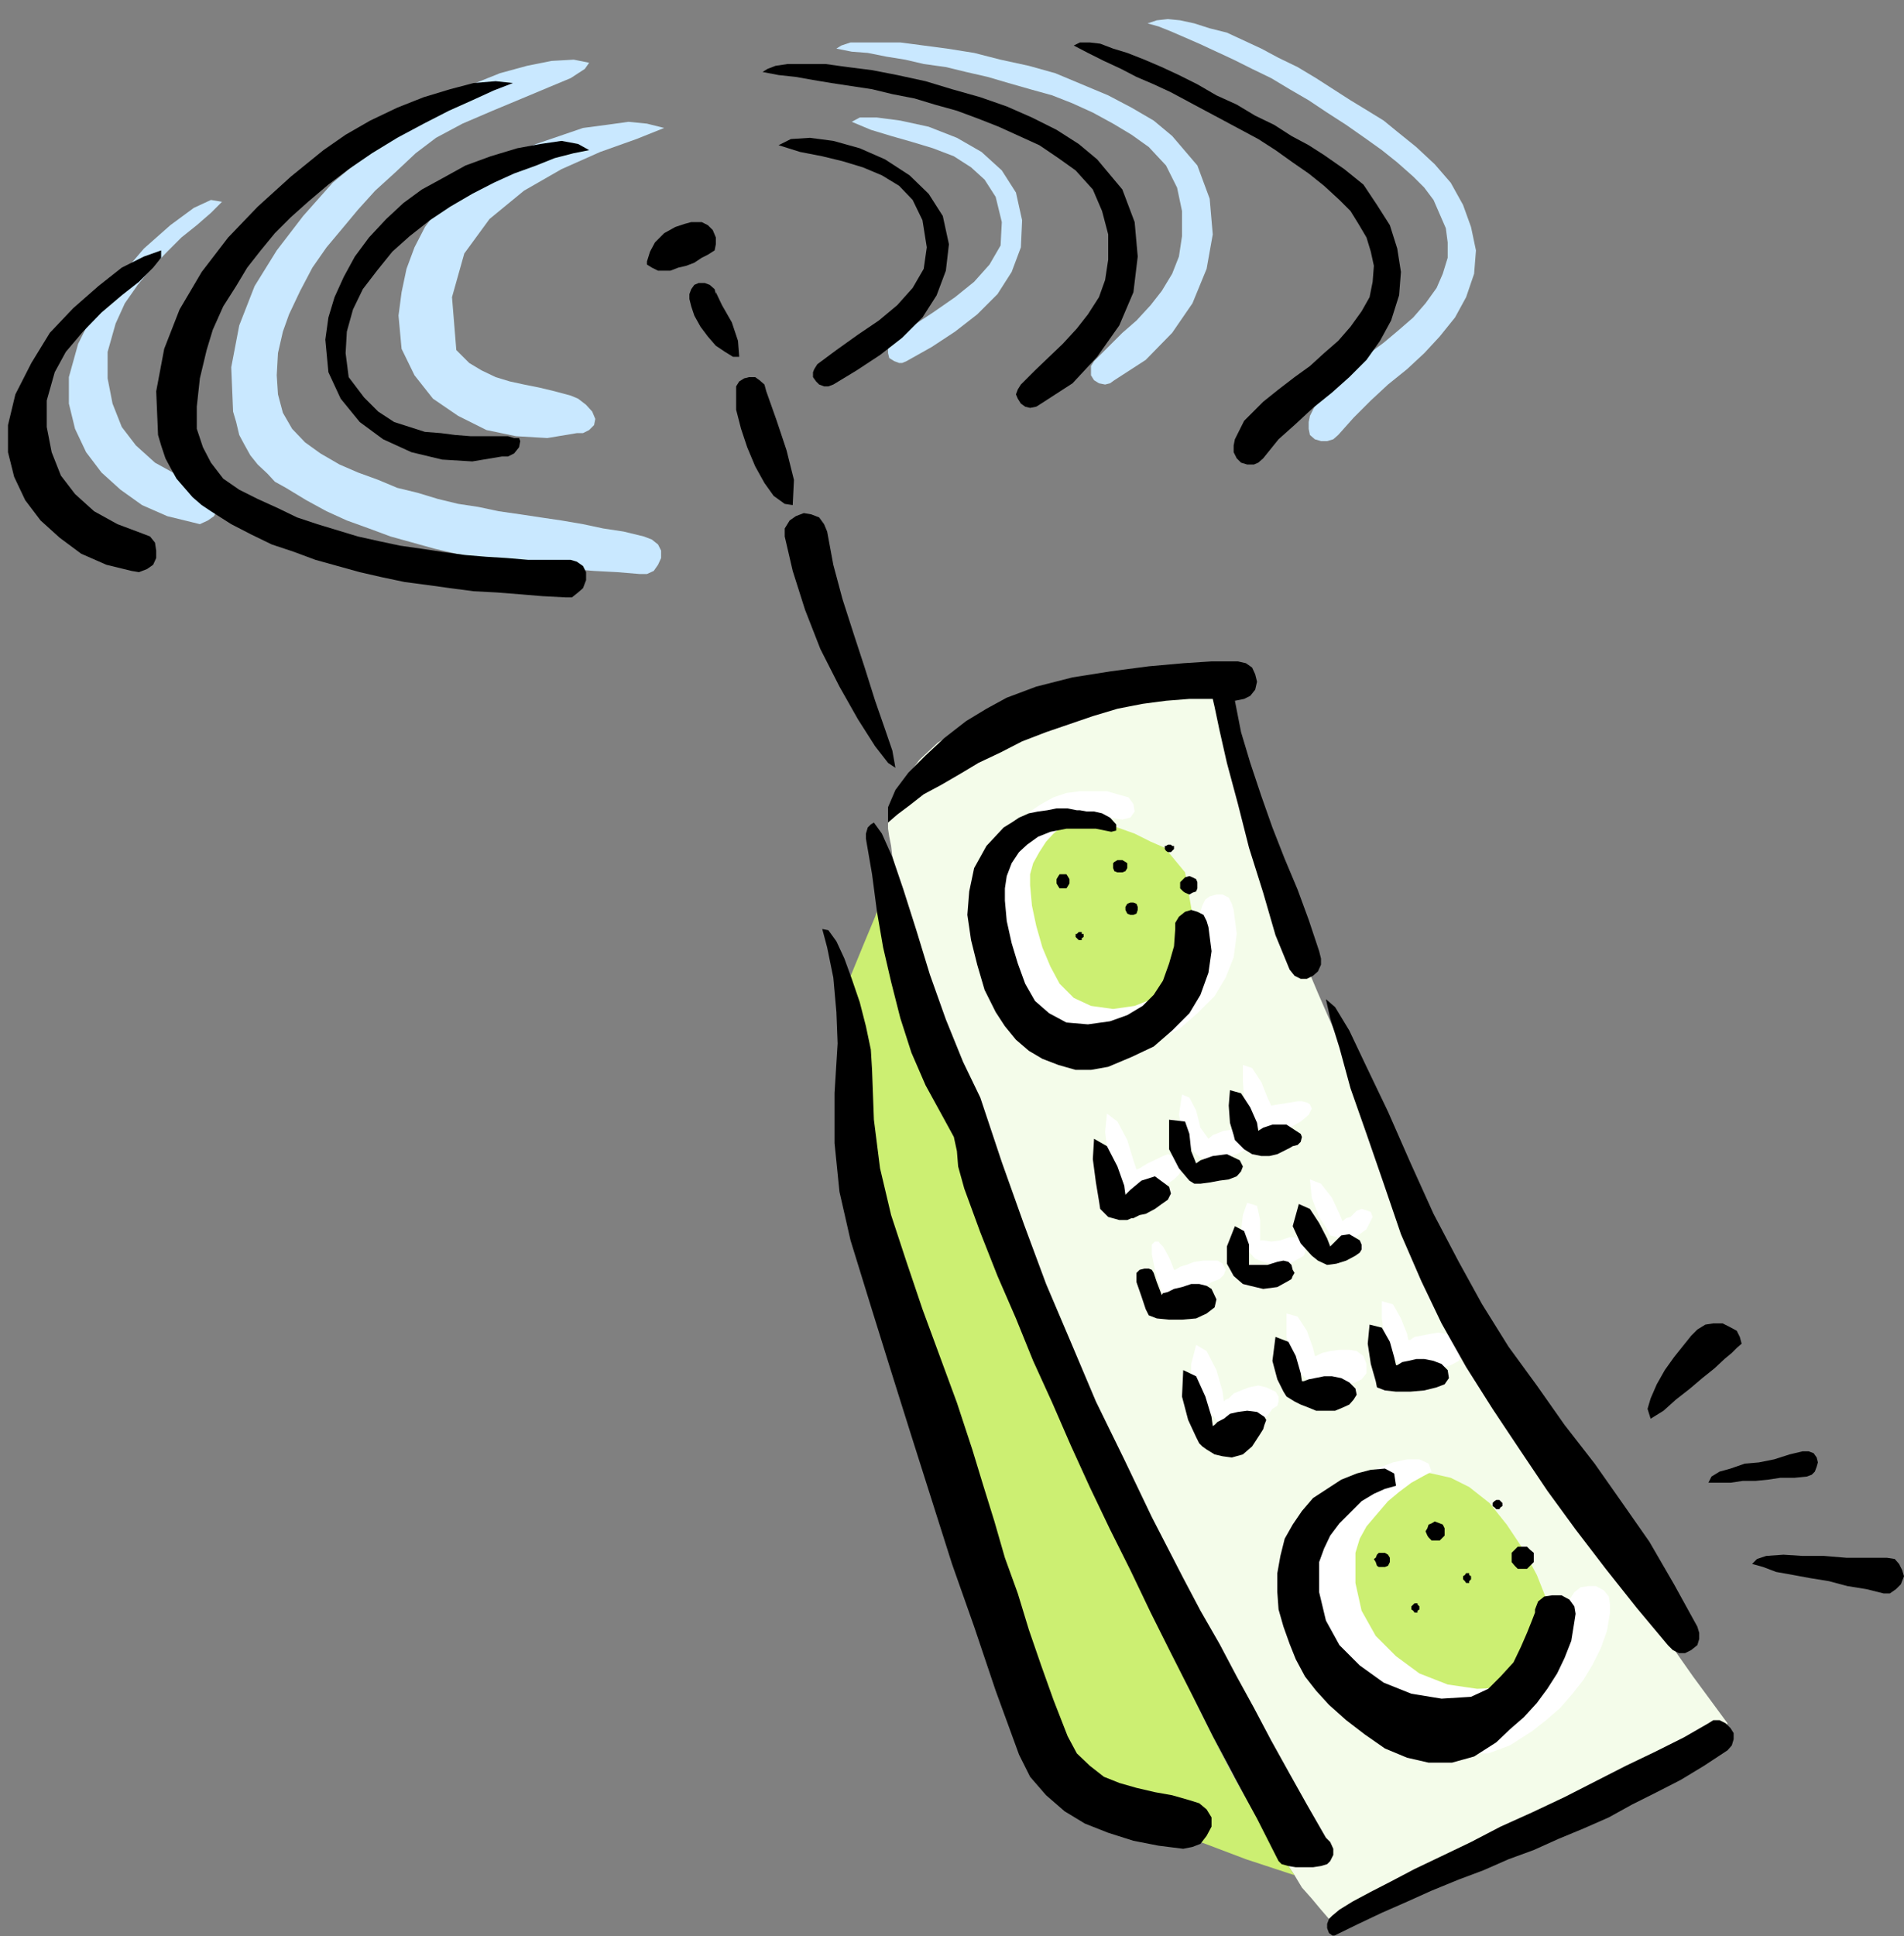 <?xml version="1.0" encoding="UTF-8" standalone="no"?>
<svg
   xmlns:ooo="http://xml.openoffice.org/svg/export"
   xmlns:dc="http://purl.org/dc/elements/1.1/"
   xmlns:cc="http://creativecommons.org/ns#"
   xmlns:rdf="http://www.w3.org/1999/02/22-rdf-syntax-ns#"
   xmlns:svg="http://www.w3.org/2000/svg"
   xmlns="http://www.w3.org/2000/svg"
   xmlns:sodipodi="http://sodipodi.sourceforge.net/DTD/sodipodi-0.dtd"
   xmlns:inkscape="http://www.inkscape.org/namespaces/inkscape"
   version="1.2"
   width="30.96mm"
   height="31.47mm"
   viewBox="0 0 3096 3147"
   preserveAspectRatio="xMidYMid"
   xml:space="preserve"
   id="svg195"
   sodipodi:docname="cellphon.svg"
   style="fill-rule:evenodd;stroke-width:28.222;stroke-linejoin:round"
   inkscape:version="0.92.5 (2060ec1f9f, 2020-04-08)"><rect x="0" y="0" width="3096" height="3147" fill="#808080" stroke="none"/><sodipodi:namedview
   pagecolor="#ffffff"
   bordercolor="#666666"
   borderopacity="1"
   objecttolerance="10"
   gridtolerance="10"
   guidetolerance="10"
   inkscape:pageopacity="0"
   inkscape:pageshadow="2"
   inkscape:window-width="664"
   inkscape:window-height="487"
   id="namedview197"
   showgrid="false"
   inkscape:zoom="0.2102413"
   inkscape:cx="58.507088"
   inkscape:cy="59.451967"
   inkscape:window-x="0"
   inkscape:window-y="0"
   inkscape:window-maximized="0"
   inkscape:current-layer="svg195" />
 <defs
   class="ClipPathGroup"
   id="defs8">
  <clipPath
   id="presentation_clip_path"
   clipPathUnits="userSpaceOnUse">
   <rect
   x="0"
   y="0"
   width="21000"
   height="29700"
   id="rect2" />
  </clipPath>
  <clipPath
   id="presentation_clip_path_shrink"
   clipPathUnits="userSpaceOnUse">
   <rect
   x="21"
   y="29"
   width="20958"
   height="29641"
   id="rect5" />
  </clipPath>
 </defs>
 <defs
   class="TextShapeIndex"
   id="defs12">
  <g
   ooo:slide="id1"
   ooo:id-list="id3"
   id="g10" />
 </defs>
 <defs
   class="EmbeddedBulletChars"
   id="defs44">
  <g
   id="bullet-char-template-57356"
   transform="matrix(4.8828125e-4,0,0,-4.8828125e-4,0,0)">
   <path
   d="M 580,1141 1163,571 580,0 -4,571 Z"
   id="path14"
   inkscape:connector-curvature="0" />
  </g>
  <g
   id="bullet-char-template-57354"
   transform="matrix(4.8828125e-4,0,0,-4.8828125e-4,0,0)">
   <path
   d="M 8,1128 H 1137 V 0 H 8 Z"
   id="path17"
   inkscape:connector-curvature="0" />
  </g>
  <g
   id="bullet-char-template-10146"
   transform="matrix(4.8828125e-4,0,0,-4.8828125e-4,0,0)">
   <path
   d="M 174,0 602,739 174,1481 1456,739 Z M 1358,739 309,1346 659,739 Z"
   id="path20"
   inkscape:connector-curvature="0" />
  </g>
  <g
   id="bullet-char-template-10132"
   transform="matrix(4.8828125e-4,0,0,-4.8828125e-4,0,0)">
   <path
   d="M 2015,739 1276,0 H 717 l 543,543 H 174 v 393 h 1086 l -543,545 h 557 z"
   id="path23"
   inkscape:connector-curvature="0" />
  </g>
  <g
   id="bullet-char-template-10007"
   transform="matrix(4.8828125e-4,0,0,-4.8828125e-4,0,0)">
   <path
   d="m 0,-2 c -7,16 -16,29 -25,39 l 381,530 c -94,256 -141,385 -141,387 0,25 13,38 40,38 9,0 21,-2 34,-5 21,4 42,12 65,25 l 27,-13 111,-251 280,301 64,-25 24,25 c 21,-10 41,-24 62,-43 C 886,937 835,863 770,784 769,783 710,716 594,584 L 774,223 c 0,-27 -21,-55 -63,-84 l 16,-20 C 717,90 699,76 672,76 641,76 570,178 457,381 L 164,-76 c -22,-34 -53,-51 -92,-51 -42,0 -63,17 -64,51 -7,9 -10,24 -10,44 0,9 1,19 2,30 z"
   id="path26"
   inkscape:connector-curvature="0" />
  </g>
  <g
   id="bullet-char-template-10004"
   transform="matrix(4.8828125e-4,0,0,-4.8828125e-4,0,0)">
   <path
   d="M 285,-33 C 182,-33 111,30 74,156 52,228 41,333 41,471 c 0,78 14,145 41,201 34,71 87,106 158,106 53,0 88,-31 106,-94 l 23,-176 c 8,-64 28,-97 59,-98 l 735,706 c 11,11 33,17 66,17 42,0 63,-15 63,-46 V 965 c 0,-36 -10,-64 -30,-84 L 442,47 C 390,-6 338,-33 285,-33 Z"
   id="path29"
   inkscape:connector-curvature="0" />
  </g>
  <g
   id="bullet-char-template-9679"
   transform="matrix(4.8828125e-4,0,0,-4.8828125e-4,0,0)">
   <path
   d="M 813,0 C 632,0 489,54 383,161 276,268 223,411 223,592 c 0,181 53,324 160,431 106,107 249,161 430,161 179,0 323,-54 432,-161 108,-107 162,-251 162,-431 0,-180 -54,-324 -162,-431 C 1136,54 992,0 813,0 Z"
   id="path32"
   inkscape:connector-curvature="0" />
  </g>
  <g
   id="bullet-char-template-8226"
   transform="matrix(4.8828125e-4,0,0,-4.8828125e-4,0,0)">
   <path
   d="m 346,457 c -73,0 -137,26 -191,78 -54,51 -81,114 -81,188 0,73 27,136 81,188 54,52 118,78 191,78 73,0 134,-26 185,-79 51,-51 77,-114 77,-187 0,-75 -25,-137 -76,-188 -50,-52 -112,-78 -186,-78 z"
   id="path35"
   inkscape:connector-curvature="0" />
  </g>
  <g
   id="bullet-char-template-8211"
   transform="matrix(4.8828125e-4,0,0,-4.8828125e-4,0,0)">
   <path
   d="M -4,459 H 1135 V 606 H -4 Z"
   id="path38"
   inkscape:connector-curvature="0" />
  </g>
  <g
   id="bullet-char-template-61548"
   transform="matrix(4.8828125e-4,0,0,-4.8828125e-4,0,0)">
   <path
   d="m 173,740 c 0,163 58,303 173,419 116,115 255,173 419,173 163,0 302,-58 418,-173 116,-116 174,-256 174,-419 0,-163 -58,-303 -174,-418 C 1067,206 928,148 765,148 601,148 462,206 346,322 231,437 173,577 173,740 Z"
   id="path41"
   inkscape:connector-curvature="0" />
  </g>
 </defs>
 <g
   id="g49"
   transform="translate(-8952,-13276)">
  <g
   id="id2"
   class="Master_Slide">
   <g
   id="bg-id2"
   class="Background" />
   <g
   id="bo-id2"
   class="BackgroundObjects" />
  </g>
 </g>
 <g
   class="SlideGroup"
   id="g193"
   transform="translate(-8952,-13276)">
  <g
   id="g191">
   <g
   id="container-id1">
    <g
   id="id1"
   class="Slide"
   clip-path="url(#presentation_clip_path)">
     <g
   class="Page"
   id="g187">
      <g
   class="Graphic"
   id="g185">
       <g
   id="id3">
        <rect
   class="BoundingBox"
   x="8952"
   y="13276"
   width="3096"
   height="3147"
   id="rect51"
   style="fill:none;stroke:none" />
        <defs
   id="defs56">
         <clipPath
   id="clip_path_1"
   clipPathUnits="userSpaceOnUse">
          <path
   d="m 8952,13276 h 3095 v 3146 H 8952 Z"
   id="path53"
   inkscape:connector-curvature="0" />
         </clipPath>
        </defs>
        <g
   clip-path="url(#clip_path_1)"
   id="g182">
         <path
   d="m 10932,14384 -20,-2 h -28 -33 l -36,2 -40,5 -46,5 -43,8 -46,10 -43,13 -44,18 -40,18 -36,22 -30,28 -23,31 -18,33 -10,38 v 10 l 2,13 3,15 2,18 16,61 20,76 25,89 31,102 33,109 41,115 40,122 46,122 46,127 51,122 50,122 51,114 51,109 51,100 51,89 51,76 12,20 16,18 15,18 13,15 38,-15 43,-15 46,-18 51,-21 53,-20 53,-23 54,-23 53,-23 51,-22 48,-23 43,-21 39,-23 30,-20 23,-18 18,-17 5,-16 -56,-76 -59,-84 -61,-96 -63,-105 -66,-109 -64,-117 -66,-117 -63,-122 -59,-122 -58,-122 -51,-117 -48,-114 -41,-110 -33,-104 -26,-94 z"
   id="path58"
   inkscape:connector-curvature="0"
   style="fill:#f4fcea;stroke:none" />
         <path
   d="m 10403,14669 v 3 5 l -2,10 -5,15 -8,28 -13,36 -20,48 -25,61 -10,43 v 64 l 7,76 15,89 23,97 26,106 30,107 33,112 36,107 35,104 33,96 34,89 30,74 25,59 21,40 15,21 23,17 28,16 33,20 41,18 48,23 56,20 66,25 79,26 -51,-76 -51,-89 -51,-100 -51,-109 -51,-114 -50,-122 -51,-122 -46,-127 -46,-122 -40,-122 -41,-115 -33,-109 -31,-102 -25,-89 -20,-76 z"
   id="path60"
   inkscape:connector-curvature="0"
   style="fill:#ccef72;stroke:none" />
         <path
   d="m 10604,14626 -23,23 -15,33 -8,43 v 46 l 6,48 12,48 18,41 25,33 28,20 33,11 36,2 36,-8 33,-12 30,-18 26,-18 20,-23 25,-58 5,-74 -12,-69 -33,-40 -23,-10 -26,-13 -28,-10 -30,-10 -33,-6 h -33 l -33,6 z"
   id="path62"
   inkscape:connector-curvature="0"
   style="fill:#ccef72;stroke:none" />
         <path
   d="m 11113,15716 -21,28 -15,28 -13,33 -7,33 v 33 l 7,33 13,31 23,30 28,31 28,28 33,30 33,23 30,21 33,12 h 28 l 28,-10 26,-15 28,-15 23,-16 22,-12 18,-18 13,-20 10,-23 3,-28 -5,-36 -11,-38 -17,-43 -23,-43 -26,-39 -28,-35 -33,-26 -30,-15 -31,-7 -30,-6 -31,3 -25,3 -25,7 -23,10 -18,13 z"
   id="path64"
   inkscape:connector-curvature="0"
   style="fill:#ccef72;stroke:none" />
         <path
   d="m 10787,14572 -18,-5 -17,-5 h -21 -23 l -22,3 -21,7 -20,11 -18,12 -28,33 -18,36 -10,38 v 38 l 3,41 10,38 13,41 15,35 15,23 18,20 23,18 23,16 25,10 25,5 h 26 l 28,-5 38,-16 36,-17 30,-26 28,-28 18,-30 13,-33 5,-38 -5,-39 -3,-10 -5,-10 -10,-5 h -10 l -11,3 -7,5 -5,10 -3,10 -2,28 -5,28 -11,28 -15,23 -20,20 -26,15 -28,11 -35,5 -36,-5 -28,-13 -23,-23 -15,-28 -13,-31 -10,-35 -7,-33 -3,-33 v -18 l 5,-18 10,-18 11,-17 12,-13 15,-13 18,-10 18,-3 h 5 l 13,-2 20,2 23,3 13,-3 7,-10 -2,-12 z"
   id="path66"
   inkscape:connector-curvature="0"
   style="fill:#ffffff;stroke:none" />
         <path
   d="m 11217,15653 -26,10 -22,15 -23,18 -18,20 -15,21 -13,25 -8,28 -5,28 v 28 l 3,30 7,28 11,28 10,26 15,25 18,26 20,23 28,25 31,23 33,23 35,15 36,8 h 38 l 35,-13 36,-23 23,-18 23,-20 20,-23 18,-23 15,-25 13,-26 10,-28 5,-30 v -13 l -2,-13 -8,-10 -13,-7 h -12 l -13,2 -10,8 -8,12 v 6 l -5,12 -5,21 -10,22 -16,23 -17,26 -21,18 -28,15 -48,2 -48,-7 -46,-18 -38,-28 -33,-33 -23,-41 -10,-45 v -49 l 7,-23 11,-20 17,-20 18,-21 18,-15 20,-15 18,-10 15,-8 -5,-13 -15,-7 h -20 z"
   id="path68"
   inkscape:connector-curvature="0"
   style="fill:#ffffff;stroke:none" />
         <path
   d="m 10762,15200 13,13 17,5 h 13 l 8,-2 5,-3 12,-3 16,-7 15,-10 8,-8 5,-8 v -5 l -3,-7 -5,-8 -8,-2 -7,-3 -8,3 -10,5 -15,7 -13,8 -5,2 -5,-15 -10,-33 -16,-30 -17,-13 -3,30 5,39 5,33 z"
   id="path70"
   inkscape:connector-curvature="0"
   style="fill:#ffffff;stroke:none" />
         <path
   d="m 10894,15149 3,3 7,5 8,3 h 2 16 l 17,-5 16,-3 15,-8 5,-5 5,-5 3,-7 -3,-6 -23,-10 -23,3 -18,7 -7,6 -13,-18 -7,-28 -11,-21 -12,-5 -5,33 7,31 13,23 z"
   id="path72"
   inkscape:connector-curvature="0"
   style="fill:#ffffff;stroke:none" />
         <path
   d="m 10980,15088 8,18 20,8 h 18 8 l 15,-5 18,-10 13,-11 5,-10 -3,-7 -5,-3 -8,-2 h -7 l -43,7 -6,-13 -10,-25 -15,-23 -15,-5 v 26 l 2,27 3,21 z"
   id="path74"
   inkscape:connector-curvature="0"
   style="fill:#ffffff;stroke:none" />
         <path
   d="m 10841,15376 5,2 h 7 10 3 l 13,-2 15,-3 15,-5 13,-8 13,-5 7,-7 3,-8 -5,-10 -8,-5 h -10 -13 l -15,2 -13,5 -10,3 -8,5 h -2 l -3,-8 -5,-12 -7,-13 -3,-5 -5,-5 -2,-3 h -6 l -5,5 v 16 l 5,25 8,26 z"
   id="path76"
   inkscape:connector-curvature="0"
   style="fill:#ffffff;stroke:none" />
         <path
   d="m 10993,15322 13,5 20,5 23,-2 18,-10 5,-3 2,-5 v -7 -6 l -2,-5 -8,-5 -7,-2 h -8 l -15,5 -15,2 -13,-2 h -5 v -10 -23 l -5,-23 -16,-5 -7,20 -3,26 5,25 z"
   id="path78"
   inkscape:connector-curvature="0"
   style="fill:#ffffff;stroke:none" />
         <path
   d="m 11115,15284 20,5 21,-2 18,-13 10,-20 -3,-8 -5,-2 -10,-3 -8,3 -5,5 -5,5 -7,2 -6,5 -5,-12 -12,-26 -18,-23 -18,-7 3,30 12,31 13,20 z"
   id="path80"
   inkscape:connector-curvature="0"
   style="fill:#ffffff;stroke:none" />
         <path
   d="m 10945,15594 10,3 h 10 10 l 13,-3 8,-5 10,-7 7,-5 8,-11 8,-5 2,-7 v -8 l -5,-8 -15,-7 -13,-3 -15,3 -13,5 -12,5 -8,8 -5,2 -3,3 -2,-16 -10,-35 -16,-31 -17,-10 -8,31 v 25 l 8,23 12,18 13,15 10,13 10,5 z"
   id="path82"
   inkscape:connector-curvature="0"
   style="fill:#ffffff;stroke:none" />
         <path
   d="m 11064,15505 5,5 8,8 10,3 3,2 10,3 h 13 l 15,2 15,-2 13,-3 10,-5 8,-10 v -15 l -5,-13 -11,-8 -12,-2 h -16 l -15,2 -13,3 -10,5 h -2 l -3,-13 -10,-28 -15,-23 -18,-5 v 38 l 8,31 7,18 z"
   id="path84"
   inkscape:connector-curvature="0"
   style="fill:#ffffff;stroke:none" />
         <path
   d="m 11204,15465 3,7 10,8 7,10 3,3 13,5 15,5 h 18 l 20,-3 18,-5 13,-7 5,-13 -3,-13 -10,-10 -13,-8 -12,-2 -13,2 -15,3 -11,2 -7,5 h -3 l -2,-10 -10,-25 -13,-23 -18,-5 v 28 l 3,23 2,18 z"
   id="path86"
   inkscape:connector-curvature="0"
   style="fill:#ffffff;stroke:none" />
         <path
   d="m 9753,13540 -33,21 -28,25 -26,28 -23,31 -17,33 -13,35 -8,38 -5,38 5,54 21,43 30,38 41,28 46,23 48,10 51,3 48,-8 h 10 l 10,-5 8,-8 2,-10 -5,-12 -10,-11 -13,-10 -12,-5 -26,-7 -25,-6 -25,-5 -23,-5 -23,-7 -23,-11 -20,-12 -21,-21 -7,-86 20,-71 41,-56 56,-46 61,-35 63,-28 59,-21 45,-18 -28,-7 -30,-3 -36,5 -38,5 -38,13 -38,13 -38,15 z"
   id="path88"
   inkscape:connector-curvature="0"
   style="fill:#c9e8ff;stroke:none" />
         <path
   d="m 10571,13596 10,41 -2,38 -18,31 -25,28 -31,25 -36,25 -35,23 -31,23 -5,8 -2,5 v 7 l 2,8 8,5 8,3 h 5 l 7,-3 41,-23 38,-25 36,-28 33,-33 23,-36 15,-40 2,-44 -10,-45 -23,-36 -33,-30 -40,-23 -46,-18 -46,-10 -38,-5 h -28 l -13,7 31,13 33,10 35,10 33,10 34,13 28,18 22,20 z"
   id="path90"
   inkscape:connector-curvature="0"
   style="fill:#c9e8ff;stroke:none" />
         <path
   d="m 9600,13482 -53,46 -54,45 -48,54 -43,56 -36,58 -25,64 -13,68 3,72 5,17 5,21 8,15 10,18 12,15 16,15 12,13 18,10 33,20 33,18 33,15 36,13 35,13 36,10 36,10 35,8 38,7 36,6 38,5 38,5 36,2 38,3 38,2 36,3 h 12 l 11,-5 7,-10 5,-11 v -12 l -5,-10 -10,-8 -13,-5 -33,-8 -33,-5 -33,-7 -35,-6 -34,-5 -33,-5 -35,-5 -33,-7 -33,-5 -33,-8 -33,-10 -33,-8 -31,-13 -33,-12 -30,-13 -31,-18 -25,-18 -21,-22 -15,-26 -8,-30 -2,-31 2,-36 8,-35 10,-28 18,-38 20,-38 23,-33 26,-31 25,-30 28,-31 33,-30 33,-31 33,-25 43,-23 49,-21 48,-20 43,-18 36,-15 23,-15 7,-10 -25,-5 -36,2 -40,8 -44,12 -45,18 -44,21 -40,22 z"
   id="path92"
   inkscape:connector-curvature="0"
   style="fill:#c9e8ff;stroke:none" />
         <path
   d="m 10820,13515 28,30 18,36 8,38 v 41 l -5,33 -11,28 -17,28 -18,23 -23,25 -23,20 -23,23 -23,23 -5,8 v 7 8 l 5,8 8,5 10,2 8,-2 7,-5 51,-33 43,-44 33,-48 23,-56 10,-56 -5,-58 -20,-54 -41,-48 -30,-25 -36,-21 -38,-20 -43,-18 -43,-18 -43,-12 -46,-10 -43,-11 -44,-7 -38,-5 -38,-5 h -30 -28 -23 l -15,5 -8,5 25,5 26,2 30,6 31,5 30,7 36,5 33,8 35,8 34,10 35,10 36,10 33,13 33,15 33,18 30,18 z"
   id="path94"
   inkscape:connector-curvature="0"
   style="fill:#c9e8ff;stroke:none" />
         <path
   d="m 9064,13889 v 43 l 10,41 18,38 25,33 31,28 35,25 41,18 41,10 12,3 13,-6 10,-7 5,-10 v -13 l -2,-13 -8,-10 -13,-5 -40,-15 -38,-21 -31,-28 -23,-30 -15,-38 -8,-41 v -43 l 13,-46 15,-33 21,-30 23,-28 25,-26 23,-23 25,-20 23,-20 18,-18 -18,-3 -28,13 -38,28 -43,38 -41,48 -38,51 -28,56 z"
   id="path96"
   inkscape:connector-curvature="0"
   style="fill:#c9e8ff;stroke:none" />
         <path
   d="m 11250,13563 18,18 15,20 10,23 10,23 3,23 v 25 l -8,26 -10,23 -18,25 -20,23 -23,20 -25,21 -23,17 -26,21 -25,20 -23,23 -8,8 -5,10 -5,10 -5,10 -2,10 v 11 l 2,10 8,7 10,3 h 10 l 10,-3 8,-7 25,-28 28,-28 28,-26 31,-25 28,-26 25,-27 25,-31 18,-33 13,-38 3,-38 -8,-38 -13,-36 -20,-36 -26,-30 -30,-28 -31,-25 -22,-18 -26,-16 -28,-17 -28,-18 -28,-18 -30,-18 -31,-15 -28,-15 -28,-13 -28,-13 -28,-7 -25,-8 -23,-5 -20,-2 -18,2 -15,5 18,5 20,8 23,10 23,10 28,13 28,13 30,15 31,15 30,18 31,18 30,20 31,20 30,21 28,20 25,20 z"
   id="path98"
   inkscape:connector-curvature="0"
   style="fill:#c9e8ff;stroke:none" />
         <path
   d="m 10960,14415 10,51 15,50 18,54 18,51 20,51 21,50 18,49 17,51 3,12 v 10 l -5,11 -8,7 -10,5 h -10 l -10,-5 -8,-10 -23,-56 -20,-69 -23,-73 -18,-71 -18,-67 -12,-53 -8,-38 -3,-13 h -38 l -38,3 -38,5 -41,8 -40,12 -38,13 -38,13 -39,15 -35,18 -36,17 -30,18 -31,18 -28,15 -23,18 -20,15 -15,13 v -25 l 12,-28 21,-28 28,-28 30,-28 36,-28 33,-20 33,-18 48,-18 59,-15 63,-10 61,-8 56,-5 46,-3 h 30 13 l 13,3 10,7 5,11 3,12 -3,13 -8,10 -10,5 z"
   id="path100"
   inkscape:connector-curvature="0"
   style="fill:#000000;stroke:none" />
         <path
   d="m 10485,15091 18,33 5,23 2,25 10,36 26,71 28,71 30,69 28,69 31,68 30,69 31,68 33,69 33,66 33,69 33,66 35,69 33,66 36,68 36,66 35,69 5,5 11,3 12,2 h 15 13 l 13,-2 10,-3 5,-5 5,-10 v -10 l -5,-11 -7,-7 -31,-54 -28,-50 -30,-54 -28,-53 -28,-51 -28,-53 -31,-54 -28,-53 -51,-99 -45,-94 -46,-94 -41,-97 -40,-94 -36,-97 -36,-101 -35,-105 -28,-58 -28,-69 -26,-73 -22,-72 -21,-66 -18,-53 -17,-38 -13,-18 -5,3 -5,5 -3,10 v 8 l 10,58 8,61 10,58 13,56 15,59 18,56 23,53 z"
   id="path102"
   inkscape:connector-curvature="0"
   style="fill:#000000;stroke:none" />
         <path
   d="m 11113,16395 -3,8 v 7 l 3,8 7,5 41,-20 38,-18 41,-18 40,-18 44,-18 40,-15 41,-18 41,-15 40,-18 41,-17 41,-18 38,-21 40,-20 39,-20 38,-23 38,-25 7,-8 3,-10 v -10 l -5,-8 -8,-8 -10,-5 h -10 l -8,5 -40,23 -46,23 -48,23 -49,25 -51,26 -53,25 -51,23 -48,25 -48,23 -44,21 -38,20 -35,18 -28,15 -21,13 -12,10 z"
   id="path104"
   inkscape:connector-curvature="0"
   style="fill:#000000;stroke:none" />
         <path
   d="m 10297,14140 -5,-12 -8,-11 -13,-5 -12,-2 -13,5 -10,7 -8,13 v 13 l 13,56 20,63 25,64 31,61 30,53 28,44 21,27 12,8 -5,-28 -12,-35 -16,-46 -17,-54 -18,-55 -18,-56 -15,-56 z"
   id="path106"
   inkscape:connector-curvature="0"
   style="fill:#000000;stroke:none" />
         <path
   d="m 10198,13912 -3,-11 -8,-7 -7,-5 h -10 l -8,2 -8,5 -5,8 v 10 28 l 8,31 10,30 13,31 15,27 15,21 18,13 13,2 2,-41 -12,-48 -16,-48 z"
   id="path108"
   inkscape:connector-curvature="0"
   style="fill:#000000;stroke:none" />
         <path
   d="m 10116,13751 v 3 0 0 0 l -2,-8 -8,-7 -8,-3 h -10 l -7,3 -5,7 -3,8 v 8 l 3,12 5,15 10,18 12,16 13,15 15,10 13,8 h 10 l -2,-26 -10,-30 -16,-28 z"
   id="path110"
   inkscape:connector-curvature="0"
   style="fill:#000000;stroke:none" />
         <path
   d="m 10093,13695 10,-5 11,-7 2,-10 v -11 l -5,-12 -8,-8 -10,-5 h -12 -5 l -11,3 -15,5 -18,10 -15,15 -8,15 -5,16 v 5 l 8,5 10,5 h 10 10 l 13,-5 13,-3 13,-5 z"
   id="path112"
   inkscape:connector-curvature="0"
   style="fill:#000000;stroke:none" />
         <path
   d="m 10744,14598 -13,-3 h -12 l -11,-2 h -5 l -15,-3 h -18 l -15,3 -15,2 -15,3 -16,7 -12,8 -13,8 -28,30 -20,36 -8,38 -3,38 6,41 10,40 12,41 18,36 15,23 18,22 21,18 22,13 26,10 28,8 h 25 l 28,-5 38,-16 36,-17 30,-26 28,-28 18,-30 13,-36 5,-35 -5,-39 -3,-10 -5,-10 -10,-5 -10,-3 -10,3 -10,8 -6,10 v 10 l -2,28 -8,28 -10,28 -15,23 -18,18 -25,15 -28,10 -36,5 -35,-3 -28,-15 -23,-20 -16,-28 -12,-33 -10,-33 -8,-36 -3,-33 v -20 l 3,-20 8,-21 12,-18 13,-12 18,-13 20,-8 26,-5 h 7 15 26 l 25,5 8,-2 v -10 l -10,-11 z"
   id="path114"
   inkscape:connector-curvature="0"
   style="fill:#000000;stroke:none" />
         <path
   d="m 11158,15671 -25,10 -23,15 -23,15 -18,21 -15,22 -13,23 -7,28 -5,28 v 31 l 2,28 8,28 10,28 10,25 15,28 18,23 21,23 28,25 30,23 33,23 36,15 35,8 h 38 l 36,-10 36,-23 22,-21 23,-20 21,-23 17,-23 16,-25 12,-25 11,-28 5,-31 2,-13 -2,-12 -8,-11 -13,-7 h -15 l -13,2 -10,8 -5,13 v 5 l -5,13 -8,20 -10,23 -12,25 -21,23 -20,20 -28,13 -48,3 -49,-8 -45,-18 -39,-28 -33,-33 -22,-40 -11,-46 v -49 l 8,-22 10,-21 15,-20 18,-18 18,-18 20,-12 18,-8 18,-5 -3,-20 -15,-8 -23,2 z"
   id="path116"
   inkscape:connector-curvature="0"
   style="fill:#000000;stroke:none" />
         <path
   d="m 11186,15810 3,5 2,6 3,2 h 5 5 l 5,-2 3,-6 v -5 -2 l -3,-5 -5,-3 h -5 -5 l -3,3 -2,5 z"
   id="path118"
   inkscape:connector-curvature="0"
   style="fill:#000000;stroke:none" />
         <path
   d="m 11270,15765 3,7 2,3 5,5 h 5 8 l 5,-5 3,-3 v -7 -5 l -3,-6 -5,-2 -8,-3 -5,3 -5,2 -2,6 z"
   id="path120"
   inkscape:connector-curvature="0"
   style="fill:#000000;stroke:none" />
         <path
   d="m 11379,15721 v 3 l 3,2 3,3 h 2 3 l 2,-3 3,-2 v -3 -2 l -3,-3 -2,-2 h -3 -2 l -3,2 -3,3 z"
   id="path122"
   inkscape:connector-curvature="0"
   style="fill:#000000;stroke:none" />
         <path
   d="m 11331,15841 v 2 l 3,3 2,3 h 3 2 v -3 l 3,-3 v -2 -3 l -3,-2 v -3 h -2 -3 l -2,3 -3,2 z"
   id="path124"
   inkscape:connector-curvature="0"
   style="fill:#000000;stroke:none" />
         <path
   d="m 11247,15889 v 3 l 3,2 2,3 h 3 2 v -3 l 3,-2 v -3 -2 l -3,-3 v -2 h -2 -3 l -2,2 -3,3 z"
   id="path126"
   inkscape:connector-curvature="0"
   style="fill:#000000;stroke:none" />
         <path
   d="m 11410,15808 v 7 l 5,6 5,5 h 8 7 l 5,-5 6,-6 v -7 -8 l -6,-5 -5,-5 h -7 -8 l -5,5 -5,5 z"
   id="path128"
   inkscape:connector-curvature="0"
   style="fill:#000000;stroke:none" />
         <path
   d="m 10670,14710 v 2 l 3,5 2,3 h 5 6 l 2,-3 3,-5 v -2 -5 l -3,-5 -2,-3 h -6 -5 l -2,3 -3,5 z"
   id="path130"
   inkscape:connector-curvature="0"
   style="fill:#000000;stroke:none" />
         <path
   d="m 10762,14684 v 3 l 2,5 5,2 h 6 2 l 5,-2 3,-5 v -3 -5 l -3,-2 -5,-3 h -2 -6 l -5,3 -2,2 z"
   id="path132"
   inkscape:connector-curvature="0"
   style="fill:#000000;stroke:none" />
         <path
   d="m 10846,14654 v 2 l 2,3 3,2 h 2 3 l 2,-2 3,-3 v -2 -3 h -3 l -2,-2 h -3 -2 l -3,2 h -2 z"
   id="path134"
   inkscape:connector-curvature="0"
   style="fill:#000000;stroke:none" />
         <path
   d="m 10701,14796 v 3 l 2,2 3,3 h 2 3 v -3 l 3,-2 v -3 -2 h -3 v -3 h -3 -2 l -3,3 h -2 z"
   id="path136"
   inkscape:connector-curvature="0"
   style="fill:#000000;stroke:none" />
         <path
   d="m 10871,14715 v 5 l 5,5 3,2 7,3 5,-3 6,-2 2,-5 v -5 -5 l -2,-5 -6,-3 -5,-2 -7,2 -3,3 -5,5 z"
   id="path138"
   inkscape:connector-curvature="0"
   style="fill:#000000;stroke:none" />
         <path
   d="m 10782,14753 v 2 l 3,6 5,2 h 2 3 l 5,-2 2,-6 v -2 -3 l -2,-5 -5,-2 h -3 -2 l -5,2 -3,5 z"
   id="path140"
   inkscape:connector-curvature="0"
   style="fill:#000000;stroke:none" />
         <path
   d="m 10741,15241 13,13 18,5 h 13 l 7,-3 h 3 l 10,-5 10,-2 15,-8 11,-8 10,-7 5,-10 -3,-11 -23,-17 -22,7 -18,15 -8,8 -2,-15 -11,-31 -17,-33 -21,-12 -2,33 5,38 5,30 z"
   id="path142"
   inkscape:connector-curvature="0"
   style="fill:#000000;stroke:none" />
         <path
   d="m 10894,15200 h 10 l 15,-2 16,-3 15,-2 13,-5 7,-8 3,-8 -5,-10 -21,-10 -23,3 -20,7 -7,5 -8,-20 -3,-28 -7,-20 -26,-3 v 48 l 16,31 17,20 z"
   id="path144"
   inkscape:connector-curvature="0"
   style="fill:#000000;stroke:none" />
         <path
   d="m 10960,15129 15,15 13,8 15,3 h 13 l 13,-3 10,-5 10,-5 5,-3 8,-2 5,-5 2,-8 -2,-5 -23,-15 h -23 l -15,5 -8,5 -2,-13 -11,-25 -15,-23 -18,-5 -2,25 2,28 6,20 z"
   id="path146"
   inkscape:connector-curvature="0"
   style="fill:#000000;stroke:none" />
         <path
   d="m 10820,15414 13,5 20,2 h 21 l 23,-2 17,-8 13,-10 3,-13 -8,-17 -8,-5 -12,-3 h -13 l -15,5 -13,3 -10,5 -8,2 -2,3 -3,-8 -5,-13 -5,-15 -3,-5 -5,-2 h -7 l -8,2 -5,5 v 15 l 8,23 7,21 z"
   id="path148"
   inkscape:connector-curvature="0"
   style="fill:#000000;stroke:none" />
         <path
   d="m 10973,15363 12,3 21,5 23,-3 18,-10 5,-3 2,-5 3,-5 -3,-5 -2,-8 -5,-5 -8,-2 -10,2 -16,5 h -15 -10 -5 v -10 -23 l -8,-22 -15,-8 -13,33 v 28 l 11,20 z"
   id="path150"
   inkscape:connector-curvature="0"
   style="fill:#000000;stroke:none" />
         <path
   d="m 11095,15325 15,7 15,-2 16,-5 15,-8 7,-5 3,-5 v -8 l -3,-7 -17,-10 -13,2 -10,10 -8,8 -5,-13 -13,-25 -15,-23 -18,-8 -10,36 13,28 18,20 z"
   id="path152"
   inkscape:connector-curvature="0"
   style="fill:#000000;stroke:none" />
         <path
   d="m 10902,15622 5,5 7,5 13,8 13,3 15,2 18,-5 15,-13 13,-20 5,-8 2,-7 3,-8 -3,-5 -12,-8 -16,-2 -15,2 -13,3 -10,8 -10,5 -5,5 -3,2 -2,-15 -10,-33 -15,-33 -21,-10 -2,43 10,38 13,28 z"
   id="path154"
   inkscape:connector-curvature="0"
   style="fill:#000000;stroke:none" />
         <path
   d="m 11044,15546 5,3 8,5 10,5 13,5 12,5 h 16 15 l 12,-5 11,-5 7,-8 5,-8 -2,-10 -10,-10 -13,-7 -15,-3 h -13 l -15,3 -10,2 -8,3 h -3 l -2,-13 -8,-28 -12,-23 -21,-8 -5,39 8,30 10,20 z"
   id="path156"
   inkscape:connector-curvature="0"
   style="fill:#000000;stroke:none" />
         <path
   d="m 11191,15531 13,5 18,2 h 23 l 23,-2 20,-5 13,-5 7,-10 -2,-13 -10,-10 -13,-5 -15,-3 h -13 l -13,3 -10,2 -8,5 h -2 l -3,-13 -7,-25 -13,-23 -20,-5 -3,31 5,33 8,28 z"
   id="path158"
   inkscape:connector-curvature="0"
   style="fill:#000000;stroke:none" />
         <path
   d="m 10314,14972 -5,81 v 81 l 8,79 18,79 33,107 33,106 33,105 33,104 33,104 36,102 35,104 38,104 18,36 26,30 30,26 33,20 38,15 41,13 41,8 40,5 15,-3 13,-5 10,-13 8,-15 v -15 l -8,-13 -12,-10 -16,-5 -28,-8 -28,-5 -30,-7 -28,-8 -25,-10 -23,-18 -21,-20 -15,-28 -23,-59 -20,-56 -20,-58 -18,-59 -21,-58 -17,-59 -18,-58 -18,-59 -25,-76 -28,-76 -28,-76 -26,-77 -25,-76 -18,-76 -10,-79 -3,-81 -2,-33 -8,-38 -10,-39 -13,-38 -12,-33 -13,-28 -13,-18 -10,-2 8,30 10,49 5,56 z"
   id="path160"
   inkscape:connector-curvature="0"
   style="fill:#000000;stroke:none" />
         <path
   d="m 11776,15467 8,-7 -3,-11 -5,-10 -13,-7 -10,-5 h -15 l -13,2 -13,8 -10,10 -12,15 -16,20 -15,21 -13,23 -10,23 -5,17 5,16 21,-13 20,-18 23,-18 20,-17 20,-16 16,-15 12,-10 z"
   id="path162"
   inkscape:connector-curvature="0"
   style="fill:#000000;stroke:none" />
         <path
   d="m 11890,15676 8,-3 5,-5 3,-8 2,-7 -2,-8 -5,-7 -8,-3 h -10 l -21,5 -25,8 -25,5 -23,2 -23,8 -18,5 -13,8 -5,10 h 18 18 l 20,-3 h 21 l 20,-2 20,-3 h 23 z"
   id="path164"
   inkscape:connector-curvature="0"
   style="fill:#000000;stroke:none" />
         <path
   d="m 12015,15866 h 10 l 10,-7 8,-8 5,-13 -3,-10 -5,-10 -7,-8 -13,-2 h -30 -36 l -36,-3 h -35 l -31,-2 -28,2 -15,5 -8,8 18,5 21,8 28,5 27,5 31,5 30,8 31,5 z"
   id="path166"
   inkscape:connector-curvature="0"
   style="fill:#000000;stroke:none" />
         <path
   d="m 11296,15427 40,71 43,68 44,66 45,67 46,63 49,64 50,63 51,61 8,8 10,5 h 10 l 10,-5 10,-8 3,-10 v -10 l -3,-10 -38,-69 -40,-69 -44,-63 -45,-64 -49,-63 -45,-64 -46,-63 -43,-69 -38,-69 -41,-78 -38,-84 -36,-82 -35,-73 -28,-59 -23,-38 -15,-13 7,31 15,48 18,66 26,74 28,81 28,82 33,76 z"
   id="path168"
   inkscape:connector-curvature="0"
   style="fill:#000000;stroke:none" />
         <path
   d="m 9638,13584 -30,22 -28,26 -28,30 -23,31 -18,33 -15,33 -10,33 -5,36 5,53 20,43 31,38 38,28 46,21 50,12 49,3 48,-8 h 10 l 10,-5 8,-10 2,-10 -2,-5 h -8 l -10,-3 h -13 -15 -13 -12 -8 l -25,-2 -23,-3 -26,-2 -25,-8 -25,-8 -26,-17 -23,-23 -25,-33 -5,-39 2,-35 10,-36 16,-33 23,-30 25,-31 28,-25 33,-26 33,-22 36,-21 35,-18 33,-15 36,-13 30,-12 31,-8 25,-5 -18,-10 -27,-5 -34,5 -38,7 -43,13 -41,15 -38,21 z"
   id="path170"
   inkscape:connector-curvature="0"
   style="fill:#000000;stroke:none" />
         <path
   d="m 10452,13634 7,44 -5,35 -18,31 -25,28 -30,25 -34,23 -35,25 -31,23 -5,8 -2,5 v 8 l 5,7 5,5 8,3 h 7 l 8,-3 38,-23 38,-25 36,-28 33,-33 23,-36 15,-40 5,-43 -10,-46 -23,-36 -31,-30 -40,-26 -41,-18 -43,-12 -38,-5 -31,2 -20,10 35,11 36,7 33,8 33,10 31,13 28,17 22,23 z"
   id="path172"
   inkscape:connector-curvature="0"
   style="fill:#000000;stroke:none" />
         <path
   d="m 9478,13520 -53,43 -54,49 -48,50 -43,56 -36,61 -25,64 -13,69 3,71 5,17 7,21 8,15 10,18 13,15 13,15 15,13 15,10 33,21 33,17 33,16 36,12 35,13 36,10 36,10 35,8 38,8 38,5 36,5 38,5 38,2 38,3 36,3 38,2 h 10 l 10,-8 8,-7 5,-13 v -13 l -5,-10 -10,-7 -10,-3 h -36 -33 l -35,-3 -33,-2 -36,-3 -36,-5 -33,-5 -35,-5 -33,-7 -36,-8 -33,-10 -33,-10 -33,-11 -31,-15 -33,-15 -30,-15 -26,-18 -20,-26 -13,-25 -10,-30 v -36 l 5,-46 11,-46 10,-33 17,-38 21,-33 18,-30 22,-28 23,-28 26,-26 28,-25 33,-28 33,-25 38,-26 41,-25 43,-23 41,-21 38,-17 35,-16 31,-12 -28,-3 -36,3 -38,10 -43,13 -43,17 -44,21 -40,23 z"
   id="path174"
   inkscape:connector-curvature="0"
   style="fill:#000000;stroke:none" />
         <path
   d="m 10701,13553 28,31 15,35 10,38 v 41 l -5,33 -10,28 -18,28 -18,23 -23,25 -22,21 -23,22 -23,23 -5,8 -3,8 3,7 5,8 7,5 8,2 10,-2 8,-5 51,-33 40,-43 36,-51 23,-54 7,-58 -5,-56 -20,-53 -41,-49 -30,-25 -36,-23 -40,-20 -41,-18 -43,-15 -46,-13 -43,-13 -46,-10 -41,-8 -40,-5 -36,-5 h -33 -28 l -20,3 -13,5 -8,5 26,5 28,3 28,5 30,5 33,5 33,5 33,8 36,7 33,10 36,10 35,13 33,13 33,15 33,15 31,21 z"
   id="path176"
   inkscape:connector-curvature="0"
   style="fill:#000000;stroke:none" />
         <path
   d="m 8965,13967 v 44 l 10,40 18,38 25,33 31,28 35,26 41,18 41,10 12,2 13,-5 10,-7 5,-11 v -12 l -2,-13 -8,-10 -13,-5 -40,-15 -38,-21 -31,-28 -23,-30 -15,-38 -8,-41 v -43 l 13,-46 18,-33 28,-33 30,-31 33,-28 28,-22 23,-23 13,-16 v -12 l -28,10 -36,18 -38,30 -41,36 -38,40 -30,49 -26,51 z"
   id="path178"
   inkscape:connector-curvature="0"
   style="fill:#000000;stroke:none" />
         <path
   d="m 11130,13601 18,18 13,21 13,22 7,23 5,23 -2,26 -5,25 -13,23 -18,25 -20,23 -23,20 -23,21 -25,18 -26,20 -25,20 -23,23 -8,8 -5,10 -5,10 -5,10 -2,10 v 11 l 5,10 7,7 10,3 h 11 l 7,-3 8,-7 25,-31 28,-25 28,-26 31,-25 28,-25 28,-28 22,-31 18,-33 13,-41 3,-38 -6,-38 -12,-38 -21,-33 -22,-33 -31,-25 -33,-23 -25,-16 -28,-15 -28,-18 -31,-15 -30,-18 -33,-15 -31,-18 -30,-15 -28,-13 -28,-12 -28,-11 -23,-7 -21,-8 -17,-2 h -16 l -10,5 23,12 26,13 28,13 25,13 28,12 28,13 28,15 28,15 30,16 28,15 28,15 28,18 28,20 26,18 25,20 z"
   id="path180"
   inkscape:connector-curvature="0"
   style="fill:#000000;stroke:none" />
        </g>
       </g>
      </g>
     </g>
    </g>
   </g>
  </g>
 </g>
</svg>